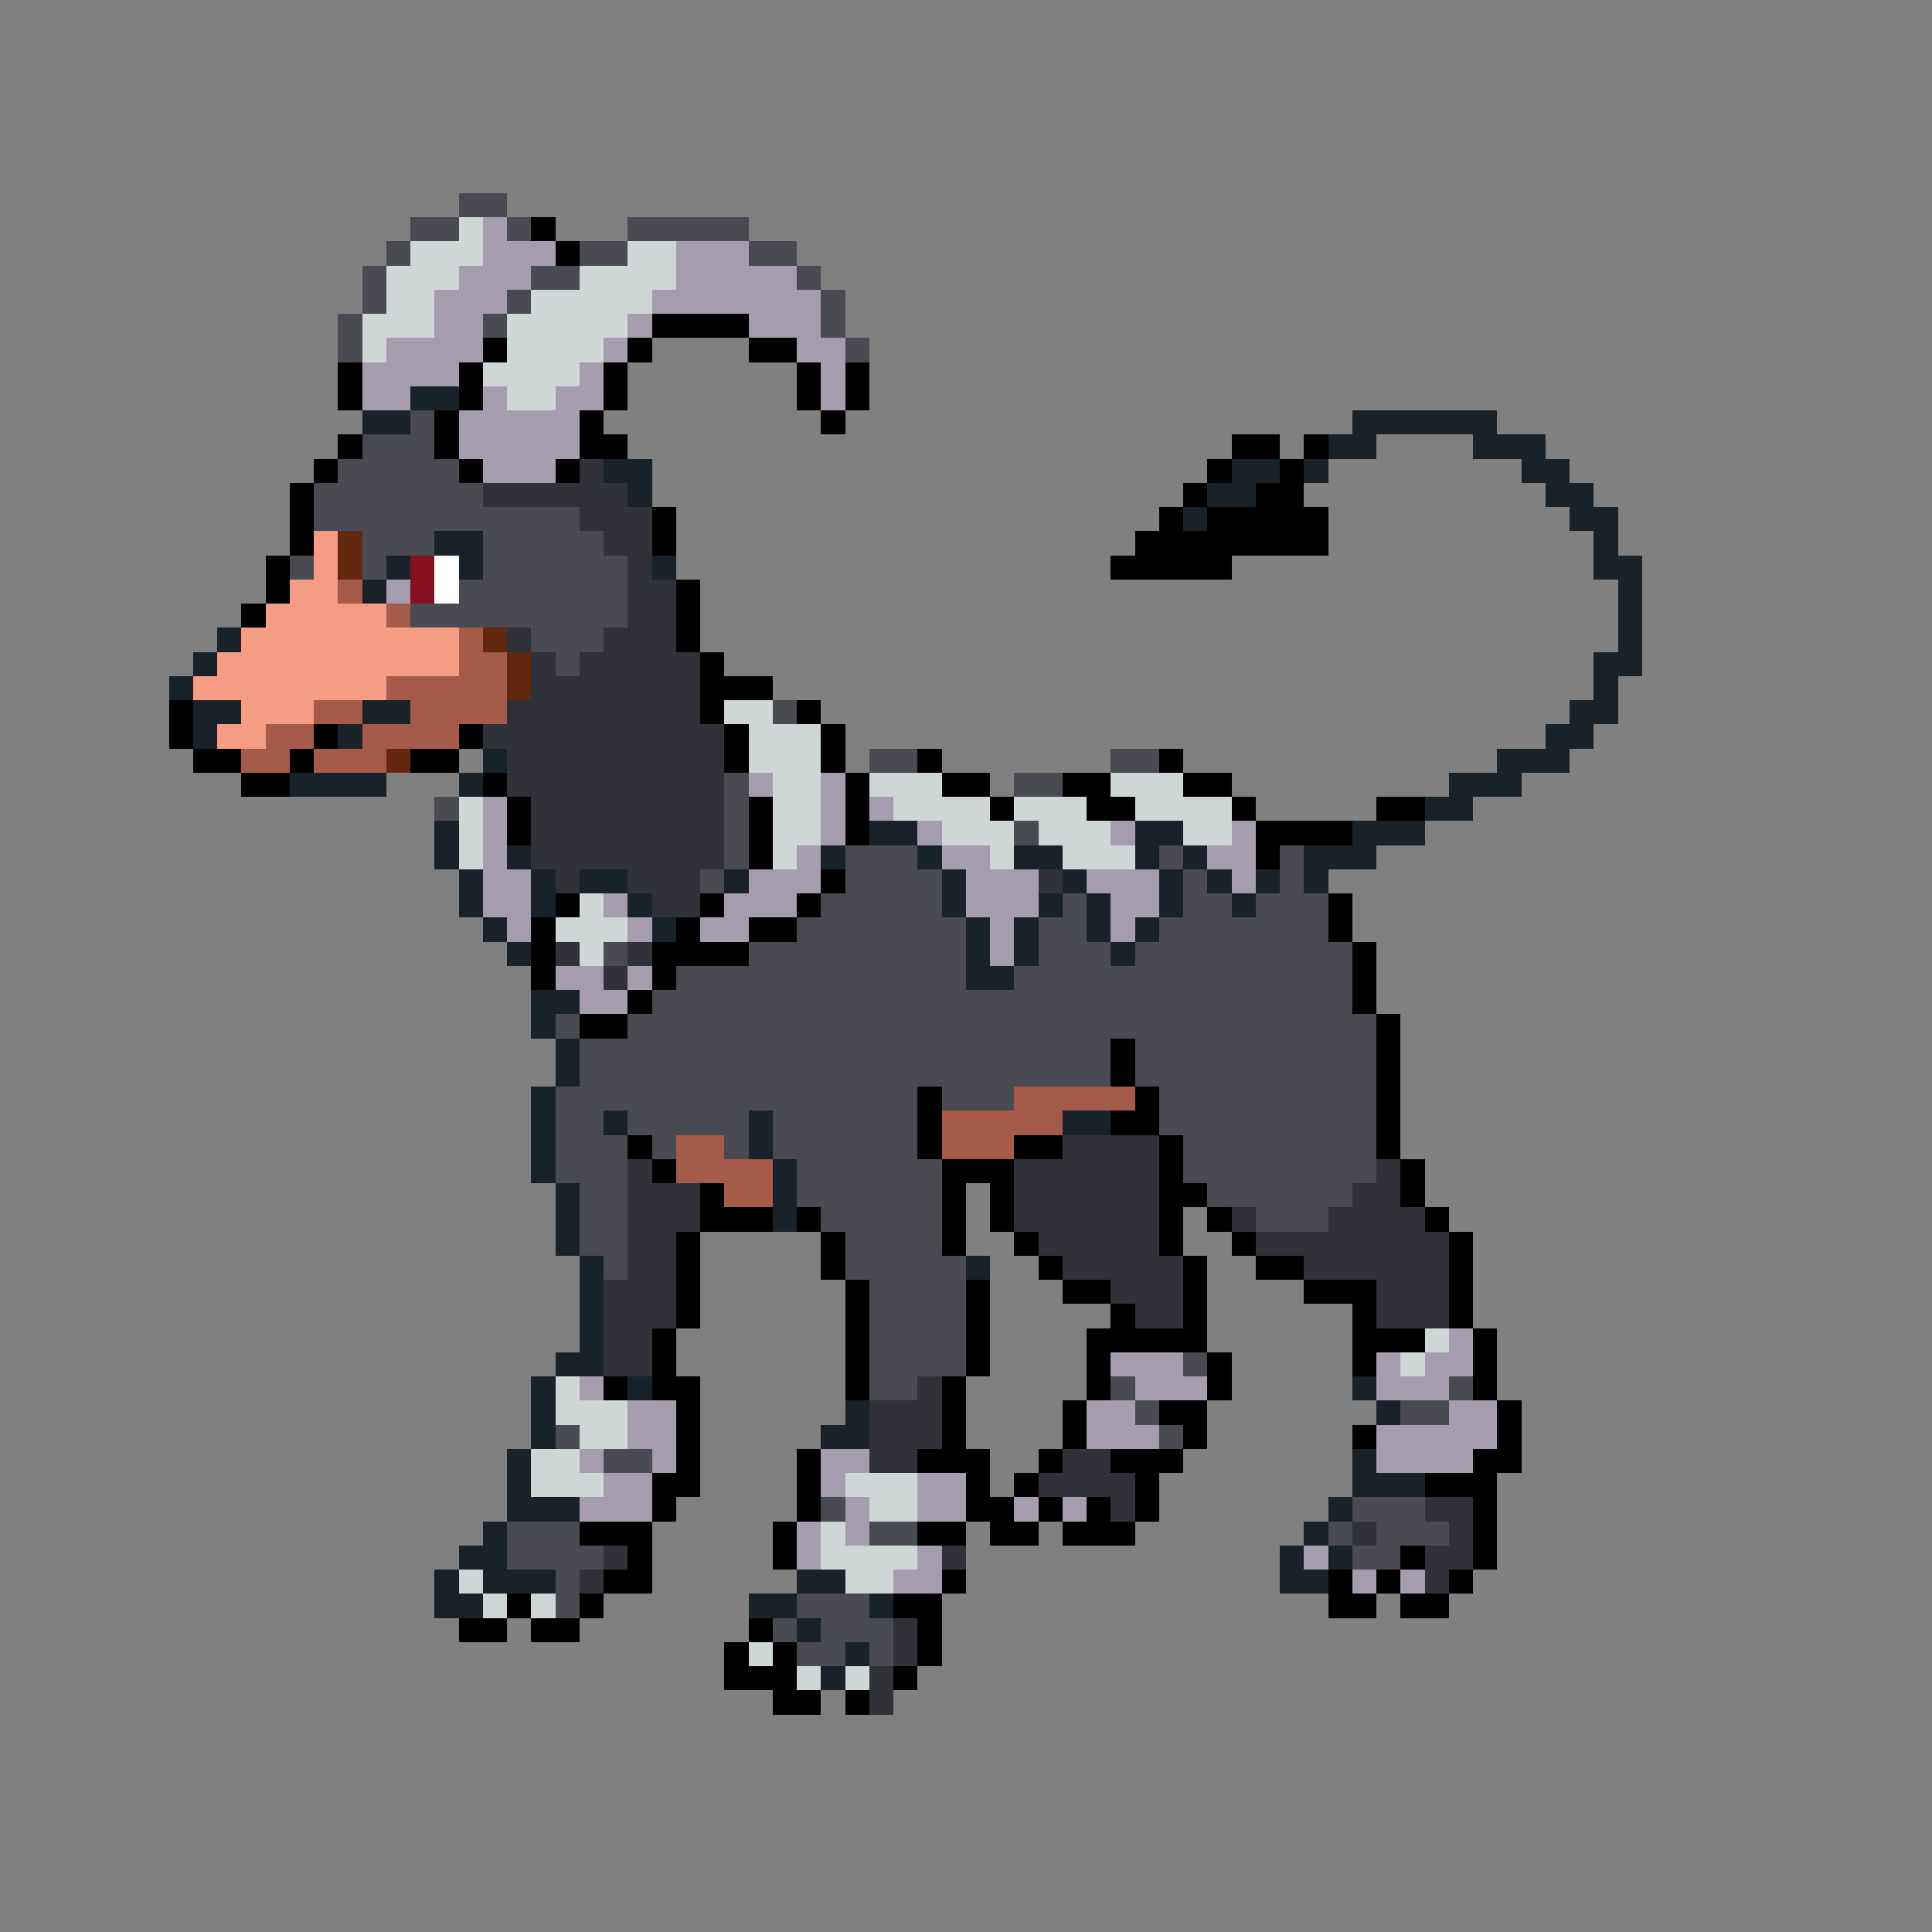 <svg xmlns="http://www.w3.org/2000/svg" viewBox="0 -0.5 80 80" shape-rendering="crispEdges">
<rect x="0" y="-0.5" width="80" height="80" fill="#808080" stroke="none"/>
<path stroke="#4a4a52" d="M19 8h2M17 9h2M21 9h1M26 9h5M16 10h1M24 10h2M31 10h2M15 11h1M22 11h2M33 11h1M15 12h1M21 12h1M34 12h1M14 13h1M20 13h1M34 13h1M14 14h1M35 14h1M17 17h1M15 18h3M14 19h5M13 20h7M13 21h11M15 22h3M20 22h5M12 23h1M15 23h1M20 23h6M19 24h7M17 25h9M22 26h3M23 27h1M32 29h1M36 31h2M46 31h2M30 32h1M42 32h2M18 33h1M30 33h1M30 34h1M42 34h1M30 35h1M35 35h3M48 35h1M53 35h1M29 36h1M35 36h4M49 36h1M53 36h1M34 37h5M44 37h1M49 37h2M52 37h3M33 38h7M43 38h2M48 38h7M25 39h1M31 39h9M43 39h3M47 39h9M28 40h12M42 40h14M27 41h29M23 42h1M26 42h31M24 43h22M47 43h10M24 44h22M47 44h10M23 45h15M39 45h3M48 45h9M23 46h2M26 46h5M32 46h6M48 46h9M23 47h3M27 47h1M30 47h1M32 47h6M49 47h8M23 48h3M33 48h6M49 48h8M24 49h2M33 49h6M50 49h6M24 50h2M34 50h5M52 50h3M24 51h2M35 51h4M25 52h1M35 52h5M36 53h4M36 54h4M36 55h4M36 56h4M49 56h1M36 57h2M46 57h1M60 57h1M47 58h1M58 58h2M23 59h1M48 59h1M25 60h2M34 62h1M56 62h3M21 63h3M36 63h2M55 63h1M57 63h3M21 64h4M56 64h2M23 65h1M23 66h1M33 66h3M32 67h1M34 67h3M33 68h2M36 68h1" />
<path stroke="#ced6d6" d="M19 9h1M17 10h3M26 10h2M16 11h3M24 11h4M16 12h2M22 12h5M15 13h3M21 13h5M15 14h1M21 14h4M20 15h4M21 16h2M30 29h2M31 30h3M31 31h3M32 32h2M36 32h3M46 32h3M19 33h1M32 33h2M37 33h4M42 33h3M47 33h4M19 34h1M32 34h2M39 34h3M43 34h3M49 34h2M19 35h1M32 35h1M41 35h1M44 35h3M24 37h1M23 38h3M24 39h1M59 55h1M58 56h1M23 57h1M23 58h3M24 59h2M22 60h2M22 61h3M35 61h3M36 62h2M34 63h1M34 64h4M19 65h1M35 65h2M20 66h1M22 66h1M31 68h1M33 69h1M35 69h1" />
<path stroke="#a59cad" d="M20 9h1M20 10h3M28 10h3M19 11h3M28 11h5M18 12h3M27 12h7M18 13h2M26 13h1M31 13h3M16 14h4M25 14h1M33 14h2M15 15h4M24 15h1M34 15h1M15 16h2M20 16h1M23 16h2M34 16h1M19 17h5M19 18h5M20 19h3M16 24h1M31 32h1M34 32h1M20 33h1M34 33h1M36 33h1M20 34h1M34 34h1M38 34h1M46 34h1M51 34h1M20 35h1M33 35h1M39 35h2M50 35h2M20 36h2M31 36h3M40 36h3M45 36h3M51 36h1M20 37h2M25 37h1M30 37h3M40 37h3M46 37h2M21 38h1M26 38h1M29 38h2M41 38h1M46 38h1M41 39h1M23 40h2M26 40h1M24 41h2M60 55h1M46 56h3M57 56h1M59 56h2M24 57h1M47 57h3M57 57h3M26 58h2M45 58h2M60 58h2M26 59h2M45 59h3M57 59h5M24 60h1M27 60h1M34 60h2M57 60h4M25 61h2M34 61h1M38 61h2M24 62h3M35 62h1M38 62h2M42 62h1M44 62h1M33 63h1M35 63h1M33 64h1M38 64h1M54 64h1M37 65h2M56 65h1M58 65h1" />
<path stroke="#000000" d="M22 9h1M23 10h1M27 13h4M20 14h1M26 14h1M31 14h2M14 15h1M19 15h1M25 15h1M33 15h1M35 15h1M14 16h1M19 16h1M25 16h1M33 16h1M35 16h1M18 17h1M24 17h1M34 17h1M14 18h1M18 18h1M24 18h2M51 18h2M54 18h1M13 19h1M19 19h1M23 19h1M50 19h1M53 19h1M12 20h1M49 20h1M52 20h2M12 21h1M27 21h1M48 21h1M50 21h5M12 22h1M27 22h1M47 22h8M11 23h1M46 23h5M11 24h1M28 24h1M10 25h1M28 25h1M28 26h1M29 27h1M29 28h3M7 29h1M29 29h1M33 29h1M7 30h1M13 30h1M19 30h1M30 30h1M34 30h1M8 31h2M12 31h1M17 31h2M30 31h1M34 31h1M38 31h1M48 31h1M10 32h2M20 32h1M35 32h1M39 32h2M44 32h2M49 32h2M21 33h1M31 33h1M35 33h1M41 33h1M45 33h2M51 33h1M57 33h2M21 34h1M31 34h1M35 34h1M52 34h4M31 35h1M52 35h1M34 36h1M23 37h1M29 37h1M33 37h1M55 37h1M22 38h1M28 38h1M31 38h2M55 38h1M22 39h1M27 39h4M56 39h1M22 40h1M27 40h1M56 40h1M26 41h1M56 41h1M24 42h2M57 42h1M46 43h1M57 43h1M46 44h1M57 44h1M38 45h1M47 45h1M57 45h1M38 46h1M46 46h2M57 46h1M26 47h1M38 47h1M42 47h2M48 47h1M57 47h1M27 48h1M39 48h3M48 48h1M58 48h1M29 49h1M39 49h1M41 49h1M48 49h2M58 49h1M29 50h3M33 50h1M39 50h1M41 50h1M48 50h1M50 50h1M59 50h1M28 51h1M34 51h1M39 51h1M42 51h1M48 51h1M51 51h1M60 51h1M28 52h1M34 52h1M43 52h1M49 52h1M52 52h2M60 52h1M28 53h1M35 53h1M40 53h1M44 53h2M49 53h1M54 53h3M60 53h1M28 54h1M35 54h1M40 54h1M46 54h1M49 54h1M56 54h1M60 54h1M27 55h1M35 55h1M40 55h1M45 55h5M56 55h3M61 55h1M27 56h1M35 56h1M40 56h1M45 56h1M50 56h1M56 56h1M61 56h1M25 57h1M27 57h2M35 57h1M39 57h1M45 57h1M50 57h1M61 57h1M28 58h1M39 58h1M44 58h1M48 58h2M62 58h1M28 59h1M39 59h1M44 59h1M49 59h1M56 59h1M62 59h1M28 60h1M33 60h1M38 60h3M43 60h1M46 60h3M61 60h2M27 61h2M33 61h1M40 61h1M42 61h1M47 61h1M59 61h3M27 62h1M33 62h1M40 62h2M43 62h1M45 62h1M47 62h1M61 62h1M24 63h3M32 63h1M38 63h2M41 63h2M44 63h3M61 63h1M26 64h1M32 64h1M58 64h1M61 64h1M25 65h2M39 65h1M55 65h1M57 65h1M60 65h1M21 66h1M24 66h1M37 66h2M55 66h2M58 66h2M19 67h2M22 67h2M31 67h1M38 67h1M30 68h1M32 68h1M38 68h1M30 69h3M37 69h1M32 70h2M35 70h1" />
<path stroke="#192129" d="M17 16h2M15 17h2M56 17h6M55 18h2M61 18h3M25 19h2M51 19h2M54 19h1M63 19h2M26 20h1M50 20h2M64 20h2M49 21h1M65 21h2M18 22h2M66 22h1M16 23h1M19 23h1M27 23h1M66 23h2M15 24h1M67 24h1M67 25h1M9 26h1M67 26h1M8 27h1M66 27h2M7 28h1M66 28h1M8 29h2M15 29h2M65 29h2M8 30h1M14 30h1M64 30h2M20 31h1M62 31h3M12 32h4M19 32h1M60 32h3M59 33h2M18 34h1M36 34h2M47 34h2M56 34h3M18 35h1M21 35h1M34 35h1M38 35h1M42 35h2M47 35h1M49 35h1M54 35h3M19 36h1M22 36h1M24 36h2M30 36h1M39 36h1M44 36h1M48 36h1M50 36h1M52 36h1M54 36h1M19 37h1M22 37h1M26 37h1M39 37h1M43 37h1M45 37h1M48 37h1M51 37h1M20 38h1M27 38h1M40 38h1M42 38h1M45 38h1M47 38h1M21 39h1M40 39h1M42 39h1M46 39h1M40 40h2M22 41h2M22 42h1M23 43h1M23 44h1M22 45h1M22 46h1M25 46h1M31 46h1M44 46h2M22 47h1M31 47h1M22 48h1M32 48h1M23 49h1M32 49h1M23 50h1M32 50h1M23 51h1M24 52h1M40 52h1M24 53h1M24 54h1M24 55h1M23 56h2M22 57h1M26 57h1M56 57h1M22 58h1M35 58h1M57 58h1M22 59h1M34 59h2M21 60h1M56 60h1M21 61h1M56 61h3M21 62h3M55 62h1M20 63h1M54 63h1M19 64h2M53 64h1M55 64h1M18 65h1M20 65h3M33 65h2M53 65h2M18 66h2M31 66h2M36 66h1M33 67h1M35 68h1M34 69h1" />
<path stroke="#31313a" d="M24 19h1M20 20h6M24 21h3M25 22h2M26 23h1M26 24h2M26 25h2M21 26h1M25 26h3M22 27h1M24 27h5M22 28h7M21 29h8M20 30h10M21 31h9M21 32h9M22 33h8M22 34h8M22 35h8M23 36h1M26 36h3M43 36h1M27 37h2M23 39h1M26 39h1M25 40h1M44 47h4M26 48h1M42 48h6M57 48h1M26 49h3M42 49h6M56 49h2M26 50h3M42 50h6M51 50h1M55 50h4M26 51h2M43 51h5M52 51h8M26 52h2M44 52h5M54 52h6M25 53h3M46 53h3M57 53h3M25 54h3M47 54h2M57 54h3M25 55h2M25 56h2M38 57h1M36 58h3M36 59h3M36 60h2M44 60h2M43 61h4M46 62h1M59 62h2M56 63h1M60 63h1M25 64h1M39 64h1M59 64h2M24 65h1M59 65h1M37 67h1M37 68h1M36 69h1M36 70h1" />
<path stroke="#f79c84" d="M13 22h1M13 23h1M12 24h2M11 25h5M10 26h9M9 27h10M8 28h8M10 29h3M9 30h2" />
<path stroke="#632910" d="M14 22h1M14 23h1M20 26h1M21 27h1M21 28h1M16 31h1" />
<path stroke="#841021" d="M17 23h1M17 24h1" />
<path stroke="#ffffff" d="M18 23h1M18 24h1" />
<path stroke="#a55a4a" d="M14 24h1M16 25h1M19 26h1M19 27h2M16 28h5M13 29h2M17 29h4M11 30h2M15 30h4M10 31h2M13 31h3M42 45h5M39 46h5M28 47h2M39 47h3M28 48h4M30 49h2" />
</svg>